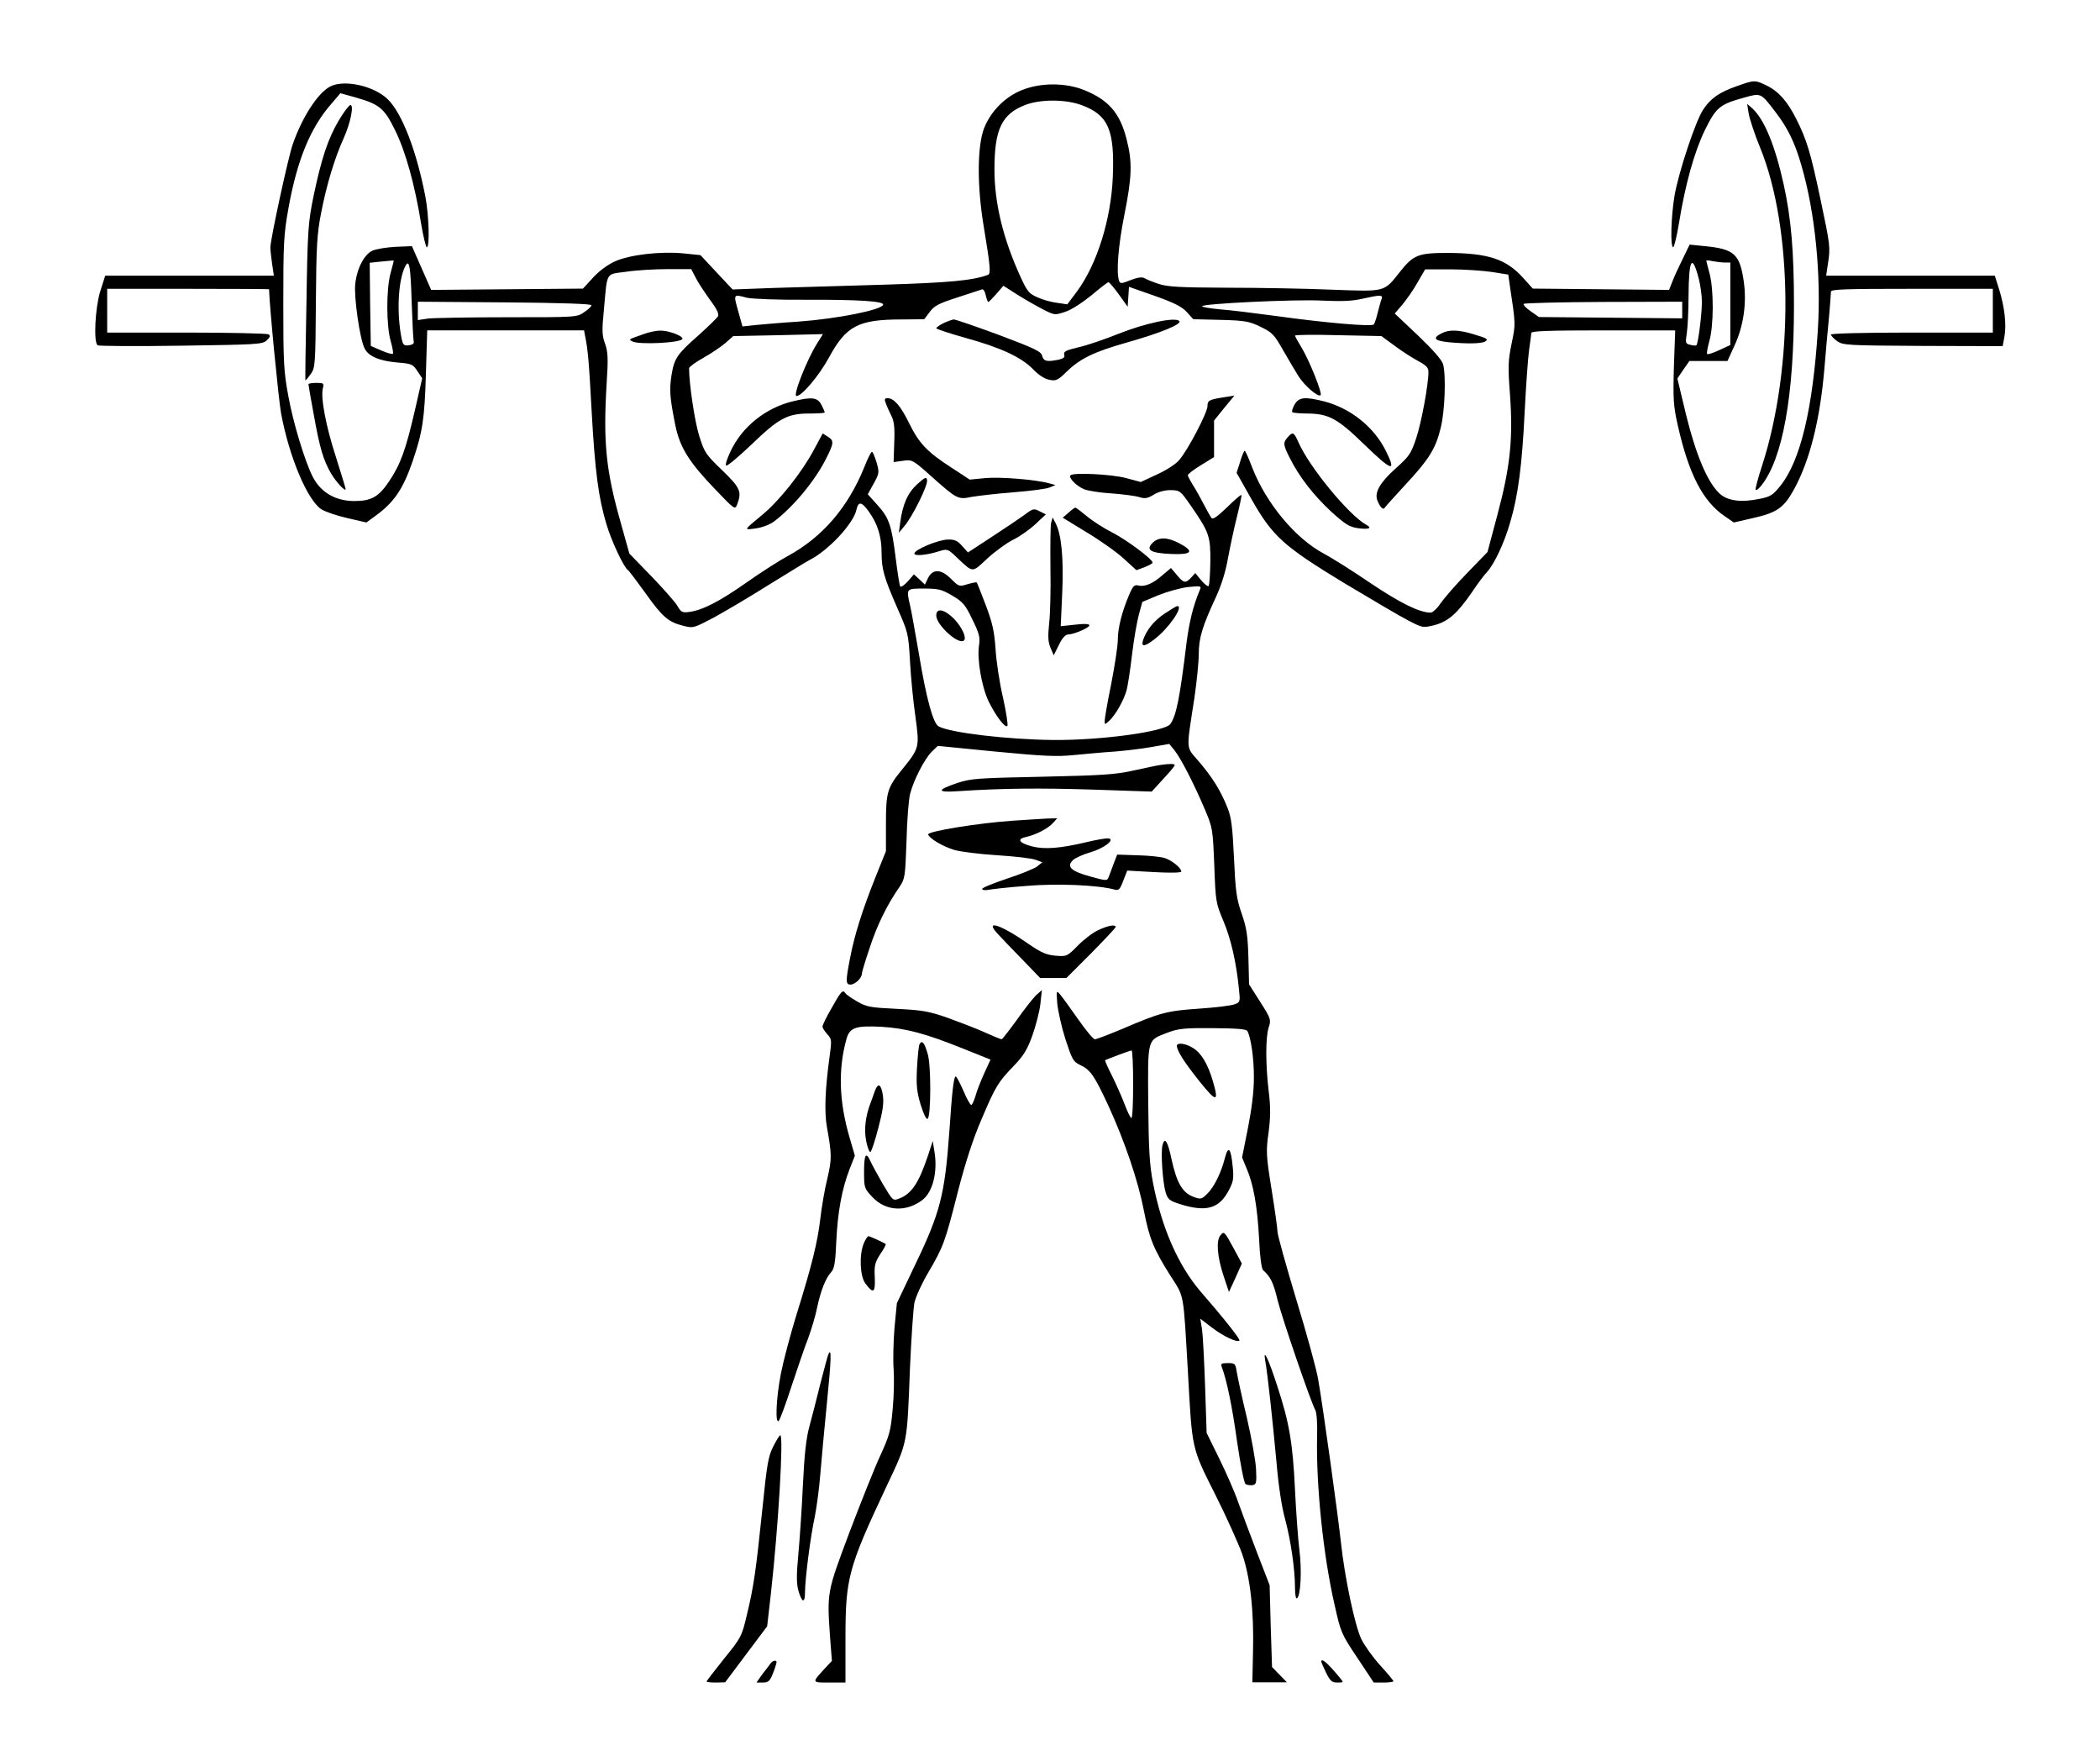 <svg xmlns="http://www.w3.org/2000/svg" width="1200" height="1006.25" viewBox="0 0 960 805"><g transform="matrix(.1 0 0-.1 0 805)"><path d="m7939 7656c-78-27-120-56-153-107-35-52-112-285-131-393-16-96-20-236-6-236 4 0 16 48 26 108 29 180 71 330 120 430 51 102 66 115 182 147 73 20 72 21 138-65 57-74 90-141 120-246 63-216 91-501 75-754-23-358-79-594-170-709-35-44-46-51-96-61-86-18-149-9-185 26-54 52-106 175-151 357l-40 167 27 40 28 40h87 87l31 68c43 92 58 198 43 299-18 122-44 145-177 158l-70 7-32-66c-18-36-39-82-47-103l-15-38-311 3-312 3-45 50c-77 85-159 112-342 113-136 0-158-8-220-86-74-94-64-91-310-82-118 5-334 9-480 9-222 1-273 4-315 18-27 9-56 21-64 26-10 6-31 3-62-9-42-17-48-17-53-4-14 36-4 163 24 302 35 176 37 241 10 346-30 119-82 179-193 224-83 34-196 35-281 2-79-30-146-97-177-175-32-82-33-265-2-450 30-181 33-215 20-221-70-26-178-36-472-45-176-5-405-12-508-15l-188-7-74 79-73 78-78 8c-106 10-245-6-314-37-34-16-72-44-100-75l-45-49-347-3-347-3-44 100-44 100-74-3c-41-2-88-10-105-17-38-16-72-80-80-152-7-58 21-255 43-296 18-36 68-57 152-64 62-5 69-8 89-39l22-33-34-149c-42-181-65-244-118-323-47-70-81-89-158-89-86 0-153 39-190 110-36 70-90 248-112 370-21 112-23 155-23 425 0 269 2 313 23 430 40 224 101 372 198 482l40 47 65-18c113-32 135-49 185-151 48-97 90-248 119-427 10-60 22-108 26-108 14 0 10 142-6 229-40 209-106 381-171 446-62 62-199 93-264 60-57-29-129-141-172-265-21-61-101-430-102-470 0-14 4-49 8-77l8-53h-386-385l-23-72c-23-76-31-231-12-246 5-4 176-5 380-2 349 5 373 6 393 24 16 15 18 21 9 28-7 4-176 8-375 8h-363v100 100h370c204 0 370-1 370-2 2-80 44-508 55-568 37-198 119-393 183-437 18-12 72-30 120-41l87-20 45 33c82 60 123 121 166 246 46 134 55 196 61 402l6 197h358 359l4-22c14-68 18-115 31-354 15-269 31-389 67-509 21-73 80-199 98-210 5-3 41-51 80-105 78-110 105-133 173-150 46-12 48-11 141 38 51 28 165 95 252 150 88 54 170 105 184 112 87 44 201 166 215 230 9 40 24 38 58-10 39-55 57-113 57-184 0-78 11-115 72-255 49-111 51-116 58-245 4-72 15-186 25-253 19-140 18-142-62-241-67-82-73-103-73-247v-125l-49-122c-62-156-95-263-115-367-21-107-20-121 2-121 21 0 52 30 52 50 0 7 16 60 36 119 34 104 79 195 135 276 26 39 27 45 33 210 2 94 10 190 16 215 16 64 67 163 100 195l27 26 263-26c221-21 279-24 359-16 53 5 137 13 186 16 50 4 126 13 170 21l80 14 23-28c29-35 90-154 138-267 38-89 38-92 45-260 6-166 7-172 42-255 34-81 59-189 71-313 6-55 5-58-20-67-15-6-88-15-163-20-147-10-177-18-354-94-60-25-115-46-122-46-7 0-41 41-76 91-35 50-72 101-82 113-18 21-18 20-14-39 3-33 19-106 37-163 30-92 36-104 65-118 50-23 67-48 133-190 75-164 135-341 162-481 24-123 44-173 122-296 63-98 57-68 79-447 19-346 16-335 123-548 52-103 107-226 124-273 37-106 55-261 50-451l-3-137h79 79l-34 35-34 35-6 187-5 187-58 150c-32 83-70 186-86 230-15 44-54 133-86 198l-58 118-7 212c-4 117-10 234-14 261l-8 49 55-42c53-40 114-68 124-58 5 5-68 98-176 222-104 121-179 292-219 498-16 83-20 151-22 365-2 301-6 286 90 323 48 18 76 21 205 20 109-1 152-4 158-13 16-27 31-127 30-216 0-61-10-140-27-227l-27-135 21-51c31-71 49-173 57-324 3-76 11-134 18-140 34-30 48-59 66-136 20-81 151-464 173-504 6-11 10-63 8-120-5-222 28-545 80-770 28-126 31-133 104-242l75-113h45c25 0 45 3 45 6 0 3-27 36-60 72-34 37-72 91-86 119-30 60-77 284-94 443-12 113-81 614-104 745-7 44-52 208-100 365-47 156-86 296-86 310 0 14-12 100-27 193-25 156-26 174-14 260 9 70 10 114 1 187-15 125-15 251 0 295 11 34 10 39-39 116l-51 80-3 122c-3 101-8 136-31 202-24 69-28 103-35 255-7 144-12 185-30 229-31 78-68 137-130 210-61 72-59 42-21 291 11 74 20 165 20 201 0 73 17 128 78 259 26 57 45 117 56 181 10 53 28 138 41 189 13 52 22 96 20 98-2 2-32-23-66-57-45-43-65-57-71-48-5 6-20 34-35 62-14 27-36 67-49 87-13 21-24 42-24 46 0 5 27 26 60 46l60 37v84 83l46 57 47 57-44-7c-72-11-79-15-79-41 0-29-89-200-129-246-14-18-59-47-101-66l-75-35-67 18c-68 18-240 26-254 13-11-11 26-49 62-64 17-7 73-16 125-19 52-4 109-11 127-17 26-8 38-6 66 11 21 13 50 21 77 21 43-1 45-2 94-73 83-120 89-138 88-255-1-57-4-106-8-110-3-4-19 8-34 26l-27 33-18-20c-26-28-35-27-66 11l-27 32-38-32c-44-39-81-55-111-48-18 5-25-2-42-42-33-77-52-152-52-206 0-28-14-118-30-201-17-82-30-159-30-169 0-19 0-19 21 0 28 26 65 90 79 139 6 22 17 95 25 163 8 67 22 149 31 182l16 59 74 31c40 16 101 33 135 37 59 6 62 5 54-13-30-71-48-143-61-243-30-247-46-329-73-369-22-36-319-76-536-74-209 2-471 33-524 62-25 13-56 125-90 330-17 96-34 195-40 220-19 81-20 80 63 80 66 0 81-4 129-32 49-29 60-42 92-109 31-63 36-82 31-115-11-64 11-191 43-259 33-67 76-124 86-113 4 4-5 62-20 130-16 68-31 168-34 223-6 82-14 118-45 200-21 55-39 101-41 103-2 2-21-2-42-8-38-12-40-11-76 25-45 45-84 46-105 2l-14-29-25 24-25 23-28-32c-16-18-32-28-35-23-3 5-12 62-20 126-19 154-31 187-83 245l-45 50 27 49c26 47 26 51 13 97-8 26-17 48-21 48-4 0-20-31-35-70-75-185-191-320-351-407-36-19-120-73-187-120-125-88-202-127-263-135-31-4-37-1-54 29-11 18-65 79-119 135l-100 103-38 136c-69 242-82 369-66 639 8 118 6 147-7 184-14 38-15 60-5 160 16 172 6 156 101 169 46 7 131 12 190 12h108l19-37c10-21 40-66 65-101 33-44 44-67 38-78-5-8-43-45-84-82-103-91-115-108-128-185-11-70-8-104 17-230 21-102 62-168 181-292 91-95 92-96 102-70 22 58 14 76-69 156-75 72-81 81-105 158-20 64-46 236-46 308 0 6 30 28 66 48 36 20 81 51 101 68l35 31 205 4 205 5-27-43c-47-75-112-240-94-240 25 0 103 93 148 175 79 146 134 175 334 175l102 1 25 33c20 28 41 39 125 66 55 18 106 35 113 37 7 3 14-7 18-26 4-17 9-31 12-31 3 0 19 17 37 37l32 37 64-41c35-22 88-52 117-67 53-27 54-27 102-11 28 9 77 41 119 75 39 33 74 60 78 60 5 0 26-26 48-56l40-56 3 45 3 46 117-41c90-32 124-49 147-74l30-33 126-3c113-3 131-7 182-32 52-25 62-35 101-104 25-43 56-96 71-120 28-45 91-99 102-88 9 8-51 158-88 219-16 26-29 50-29 53 0 4 89 5 198 2l197-4 60-44c33-25 82-56 108-70 37-20 47-30 47-50 0-58-32-231-56-303-24-71-31-82-95-139-70-63-96-108-83-144 11-29 26-46 33-36 3 6 47 53 96 107 107 115 138 164 161 259 19 75 25 238 11 291-5 19-46 66-114 131l-107 101 35 41c19 23 51 68 69 101l35 60h115c63 0 149-6 190-12l75-12 7-50c27-179 27-175 8-266-16-79-17-104-7-236 14-200 1-327-58-547l-45-169-93-96c-52-53-106-116-122-139-15-23-36-42-45-42-50 0-138 43-275 135-82 56-178 116-212 134-132 70-266 232-329 395-16 42-31 76-34 76-3 0-13-23-21-51l-16-50 66-117c98-173 146-217 426-387 127-76 259-154 295-172 64-33 65-33 118-20 63 17 104 53 172 152 26 39 57 80 68 91 32 34 80 135 106 228 36 121 54 260 66 506 6 118 15 244 20 280 5 36 10 71 10 78 0 9 73 12 329 12h329l-6-168c-4-149-2-178 18-267 50-221 114-346 214-414l42-29 87 20c111 25 142 47 189 133 71 130 118 315 138 550 6 72 15 177 21 234 5 58 9 110 9 118 0 11 69 13 370 13h370v-100-100h-370c-222 0-370-4-370-9 0-5 13-19 28-30 27-19 45-20 393-22l364-1 8 43c10 55 1 135-24 216l-20 63h-385-386l8 53c12 77 11 84-34 297-45 213-63 273-111 367-40 80-81 126-135 152-53 26-56 26-137-3m-2993-87c121-45 150-114 141-329-8-193-72-397-163-521l-45-60-47 7c-26 3-66 14-89 25-38 16-47 26-78 94-80 175-119 338-119 490 0 184 33 253 140 295 69 27 186 27 260-1m-3146-711c0-2-7-28-15-58-20-74-19-241 1-309 8-29 13-55 10-58-3-3-27 4-53 15l-48 21-3 190-2 190 37 4c67 7 73 7 73 5m6086-8h24v-188-189l-50-23c-27-13-53-21-56-18-3 3 2 30 10 59 20 68 21 235 1 309-8 30-15 57-15 59 0 2 14 1 31-3 17-3 42-6 55-6m-6004-185c3-88 7-167 9-175 3-10-5-16-22-18-23-3-27 2-33 30-24 118-16 269 17 332 18 35 24-3 29-169m5883 114c8-30 15-79 15-109 0-56-17-190-25-198-2-2-15-2-28 2-22 5-23 8-16 53 4 27 8 103 8 170 1 169 16 196 46 82m-4350-90c22-5 141-10 265-9 249 1 363-7 357-23-8-24-210-64-388-77-79-5-169-13-200-16l-55-6-17 61c-25 90-27 87 38 70m2901-5c-4-9-11-37-18-63-6-25-14-50-18-54-10-11-227 8-449 39-96 13-210 27-253 30-43 4-80 10-83 14-7 12 430 33 552 26 85-4 135-2 178 8 85 19 98 19 91 0m-3612-29c0-5-15-20-34-32-32-23-38-23-350-23-175 0-338-3-364-6l-46-7v42 42l398-3c257-2 397-7 396-13m4986-22v-38l-327 3-328 3-37 26c-21 14-35 29-33 34 3 4 167 8 365 9l360 1v-38m-2510-3538c0-85-3-155-8-155-4 0-18 28-31 63-13 34-39 93-58 131-19 37-33 69-31 70 5 4 112 44 121 45 4 0 7-69 7-154"/><path d="m1549 7500c-49-82-80-175-116-348-24-119-27-150-32-482-4-195-6-356-5-358 1-2 12 11 24 28 21 29 22 40 24 328 2 258 5 312 24 409 25 129 62 251 103 341 31 69 48 152 31 152-6 0-30-31-53-70"/><path d="m7994 7531c4-24 27-94 52-155 151-369 155-1004 9-1455-19-58-32-107-29-110 3-3 14 5 25 19 98 121 150 409 150 826 0 247-13 396-47 551-40 180-89 299-145 349l-22 19 7-44"/><path d="m4313 6573c-18-9-33-20-33-23 0-4 61-24 136-45 163-45 255-89 308-144 25-26 52-43 74-47 30-6 38-2 80 39 61 59 126 90 275 132 155 44 252 84 238 98-19 19-156-10-279-59-65-26-147-54-185-62-54-13-66-19-62-33 4-12-3-18-26-23-54-11-68-7-75 18-5 20-33 33-197 95-106 39-199 71-207 71-8-1-30-9-47-17"/><path d="m2945 6524c-76-27-71-24-55-34 27-17 230-7 230 12 0 14-66 38-102 37-18 0-51-7-73-15"/><path d="m6591 6527c-44-22-35-34 30-41 85-8 151-7 168 3 17 11 9 15-58 35-65 19-107 20-140 3"/><path d="m1410 6294c0-3 11-68 25-143 27-150 43-204 79-266 24-40 66-85 66-70 0 4-20 69-44 145-46 141-71 273-60 316 6 22 3 24-30 24-20 0-36-3-36-6"/><path d="m3625 6216c-125-30-232-116-285-228-17-36-26-64-20-66 6-2 57 41 114 95 125 121 166 143 264 143 40 0 72 2 72 5 0 4-7 19-15 35-18 34-43 37-130 16"/><path d="m4050 6205c5-14 17-39 25-56 12-23 16-53 13-121l-3-90 43 6c42 6 45 4 126-68 121-108 125-110 188-97 29 5 115 15 191 21 75 6 149 15 165 22l27 11-29 8c-60 17-221 30-290 24l-73-7-84 55c-110 71-148 111-192 201-39 80-70 116-99 116-15 0-16-4-8-25"/><path d="m5918 6201c-9-16-14-32-10-35 3-3 35-6 71-6 94-1 136-23 256-140 129-125 151-132 99-28-55 108-159 191-279 223-90 23-117 20-137-14"/><path d="m3720 5993c-55-103-158-232-233-294-89-74-89-72-32-64 29 4 64 17 84 32 88 67 188 187 238 288 35 69 36 81 9 98l-25 16-41-76"/><path d="m5887 6052c-22-25-22-34 9-95 43-86 109-171 189-245 65-59 83-70 122-76 52-7 68 0 38 16-78 43-259 262-309 376-21 47-26 50-49 24"/><path d="m4193 5837c-44-40-67-93-78-177l-6-45 25 30c37 43 109 188 104 211-3 16-9 13-45-19"/><path d="m4685 5698c-22-16-90-62-150-101l-110-72-27 30c-20 23-34 30-64 29-43 0-154-46-154-64 0-13 59-7 118 12 32 10 37 8 75-29 78-73 69-72 140-6 35 32 88 71 118 86 30 14 76 47 102 71l48 45-28 14c-26 14-31 13-68-15"/><path d="m4885 5707l-27-23 111-68c62-37 138-91 169-120l57-52 38 14c20 8 37 17 36 21-1 16-121 105-184 137-38 19-91 53-117 75-26 21-49 39-52 39-3 0-17-10-31-23"/><path d="m4805 5660c-3-14-4-106-3-205 2-99-1-214-6-255-6-59-5-83 6-110l15-35 24 48c14 30 30 47 41 47 27 0 98 31 98 42 0 7-24 8-65 3l-66-7 7 154c7 158-4 268-31 318l-13 25-7-25"/><path d="m5269 5569c-33-33-9-47 86-51 95-4 106 12 36 49-55 29-95 29-122 2"/><path d="m5323 5245c-49-33-83-76-98-122-9-31 8-29 52 5 65 49 136 152 105 152-4 0-30-16-59-35"/><path d="m4280 5237c0-44 103-137 127-114 13 13-11 63-46 99-44 44-81 51-81 15"/><path d="m5300 4553c-14-2-68-14-120-25-81-18-141-22-415-28-293-6-326-8-387-28-98-33-97-45 3-38 196 13 370 15 619 7l265-9 52 57c29 31 53 59 53 64 0 7-26 7-70 0"/><path d="m4630 4299c-161-11-392-49-387-63 6-19 69-56 121-71 28-8 116-19 196-24 80-5 158-14 175-21l30-11-25-20c-14-10-76-35-137-55-62-21-113-41-113-47 0-5 12-7 28-4 15 3 93 12 175 18 140 12 326 4 403-17 18-5 24 1 39 41l18 46 124-7c77-4 123-3 123 3 0 17-46 53-78 62-17 5-72 11-123 12l-92 3-17-44c-9-25-19-52-23-61-5-15-12-15-83 5-88 24-110 45-79 75 11 10 46 26 78 35 62 18 116 58 85 64-9 2-56-6-105-18-120-28-189-33-247-18-59 16-69 34-24 43 44 10 99 38 122 64l19 21-44-1c-24-1-96-6-159-10"/><path d="m4560 3783c19-21 71-75 115-120l80-83h60 60l113 113c61 62 112 116 112 120 0 13-34 7-77-13-24-10-66-42-95-71-50-51-52-51-103-47-42 4-65 14-119 51-130 91-208 117-146 50"/><path d="m3803 3445c-24-41-43-80-43-87 0-6 10-22 22-35 20-22 21-26 10-105-20-146-24-250-12-318 23-128 23-147 2-237-12-48-26-131-32-183-13-110-38-211-109-439-28-91-60-212-71-268-22-112-27-234-10-217 6 6 32 77 59 160 27 82 61 181 76 219 14 39 33 100 40 137 17 80 39 135 64 163 15 16 20 43 24 140 6 135 26 242 61 332l24 61-24 82c-49 167-53 314-14 453 15 51 42 60 160 54 112-7 199-30 371-99l127-51-28-61c-15-33-34-80-40-103-7-24-16-43-20-43-5 0-21 29-36 65-16 36-31 65-35 65-9 0-17-69-29-250-21-291-41-372-161-620l-79-166-11-114c-5-63-7-146-4-185 3-38 2-121-4-183-9-103-15-123-57-215-26-56-89-214-141-351-103-275-103-271-88-485l8-102-30-32c-63-69-64-67 18-67h74v202c0 275 13 323 185 689 101 214 96 190 110 549 6 135 15 267 20 295 6 28 34 89 64 140 68 116 76 136 135 369 34 132 69 240 107 328 64 151 76 172 150 248 42 44 60 72 83 136 16 45 33 110 37 145l7 64-27-24c-14-14-54-64-88-113-35-48-66-88-69-88-4 0-38 14-76 31-37 17-113 46-168 66-89 31-115 36-235 42-123 6-139 9-182 34-26 15-50 32-53 37-12 19-20 10-62-65"/><path d="m4204 3279c-4-7-9-56-12-110-4-80-1-109 17-169 14-44 26-69 32-63 15 15 16 242 0 296-15 51-25 64-37 46"/><path d="m5380 3270c0-23 36-78 104-163 77-96 89-96 61 0-23 79-53 130-91 153-34 22-74 26-74 10"/><path d="m3999 3063c-5-16-14-39-19-53-24-63-31-123-20-177 6-29 15-51 19-48 5 2 21 51 36 109 21 79 26 115 21 150-8 52-22 59-37 19"/><path d="m5314 2815c-8-34 1-170 15-216 10-31 17-37 67-53 119-37 178-20 222 65 20 38 23 53 17 109-8 82-20 96-35 39-17-68-50-135-81-165-27-26-30-27-66-13-48 19-74 64-97 169-18 86-32 106-42 65"/><path d="m4241 2765c-42-124-74-172-133-194-26-10-28-7-72 67-24 42-50 89-57 105-20 45-29 31-29-48 0-74 1-77 38-116 60-65 154-70 228-14 48 36 71 128 56 220l-8 50-23-70"/><path d="m5579 2404c-20-24-15-96 14-184l25-75 30 65 29 65-35 65c-45 83-46 84-63 64"/><path d="m3949 2368c-22-52-18-151 7-184 36-49 46-43 43 27-3 56 1 69 25 107 16 23 27 44 25 46-9 7-73 36-79 36-4 0-14-15-21-32"/><path d="m3787 1860c-4-8-20-69-37-135-16-66-39-154-50-195-15-55-23-129-30-275-5-110-15-252-21-315-8-86-8-126 0-157 16-58 31-64 31-11 0 60 25 257 45 347 8 41 20 128 25 193 5 65 19 211 30 324 20 197 22 260 7 224"/><path d="m5784 1830c11-59 34-276 51-459 9-108 24-208 40-265 26-98 45-228 45-314 0-30 4-51 9-47 17 10 23 130 11 221-6 49-15 172-20 274-10 214-26 308-81 475-41 127-66 178-55 115"/><path d="m5585 1803c23-61 47-176 70-340 15-103 32-191 39-196 6-4 20-6 31-5 18 3 20 9 17 73-2 39-21 144-42 235-22 91-42 184-46 208-6 40-8 42-41 42-29 0-34-3-28-17"/><path d="m3535 1439c-23-44-29-81-50-287-30-290-40-355-71-484-23-97-26-103-104-199-44-55-80-102-80-104 0-3 19-5 43-5l42 1 96 128 96 128 17 149c34 304 59 724 43 724-4 0-18-23-32-51"/><path d="m3523 448c-5-7-22-30-38-50l-27-38h29c26 0 32 6 47 43 9 23 16 46 16 50 0 11-17 8-27-5"/><path d="m6040 455c0-2 10-25 22-50 19-38 26-45 52-45 29 0 29 0 10 23-56 68-84 91-84 72"/></g></svg>